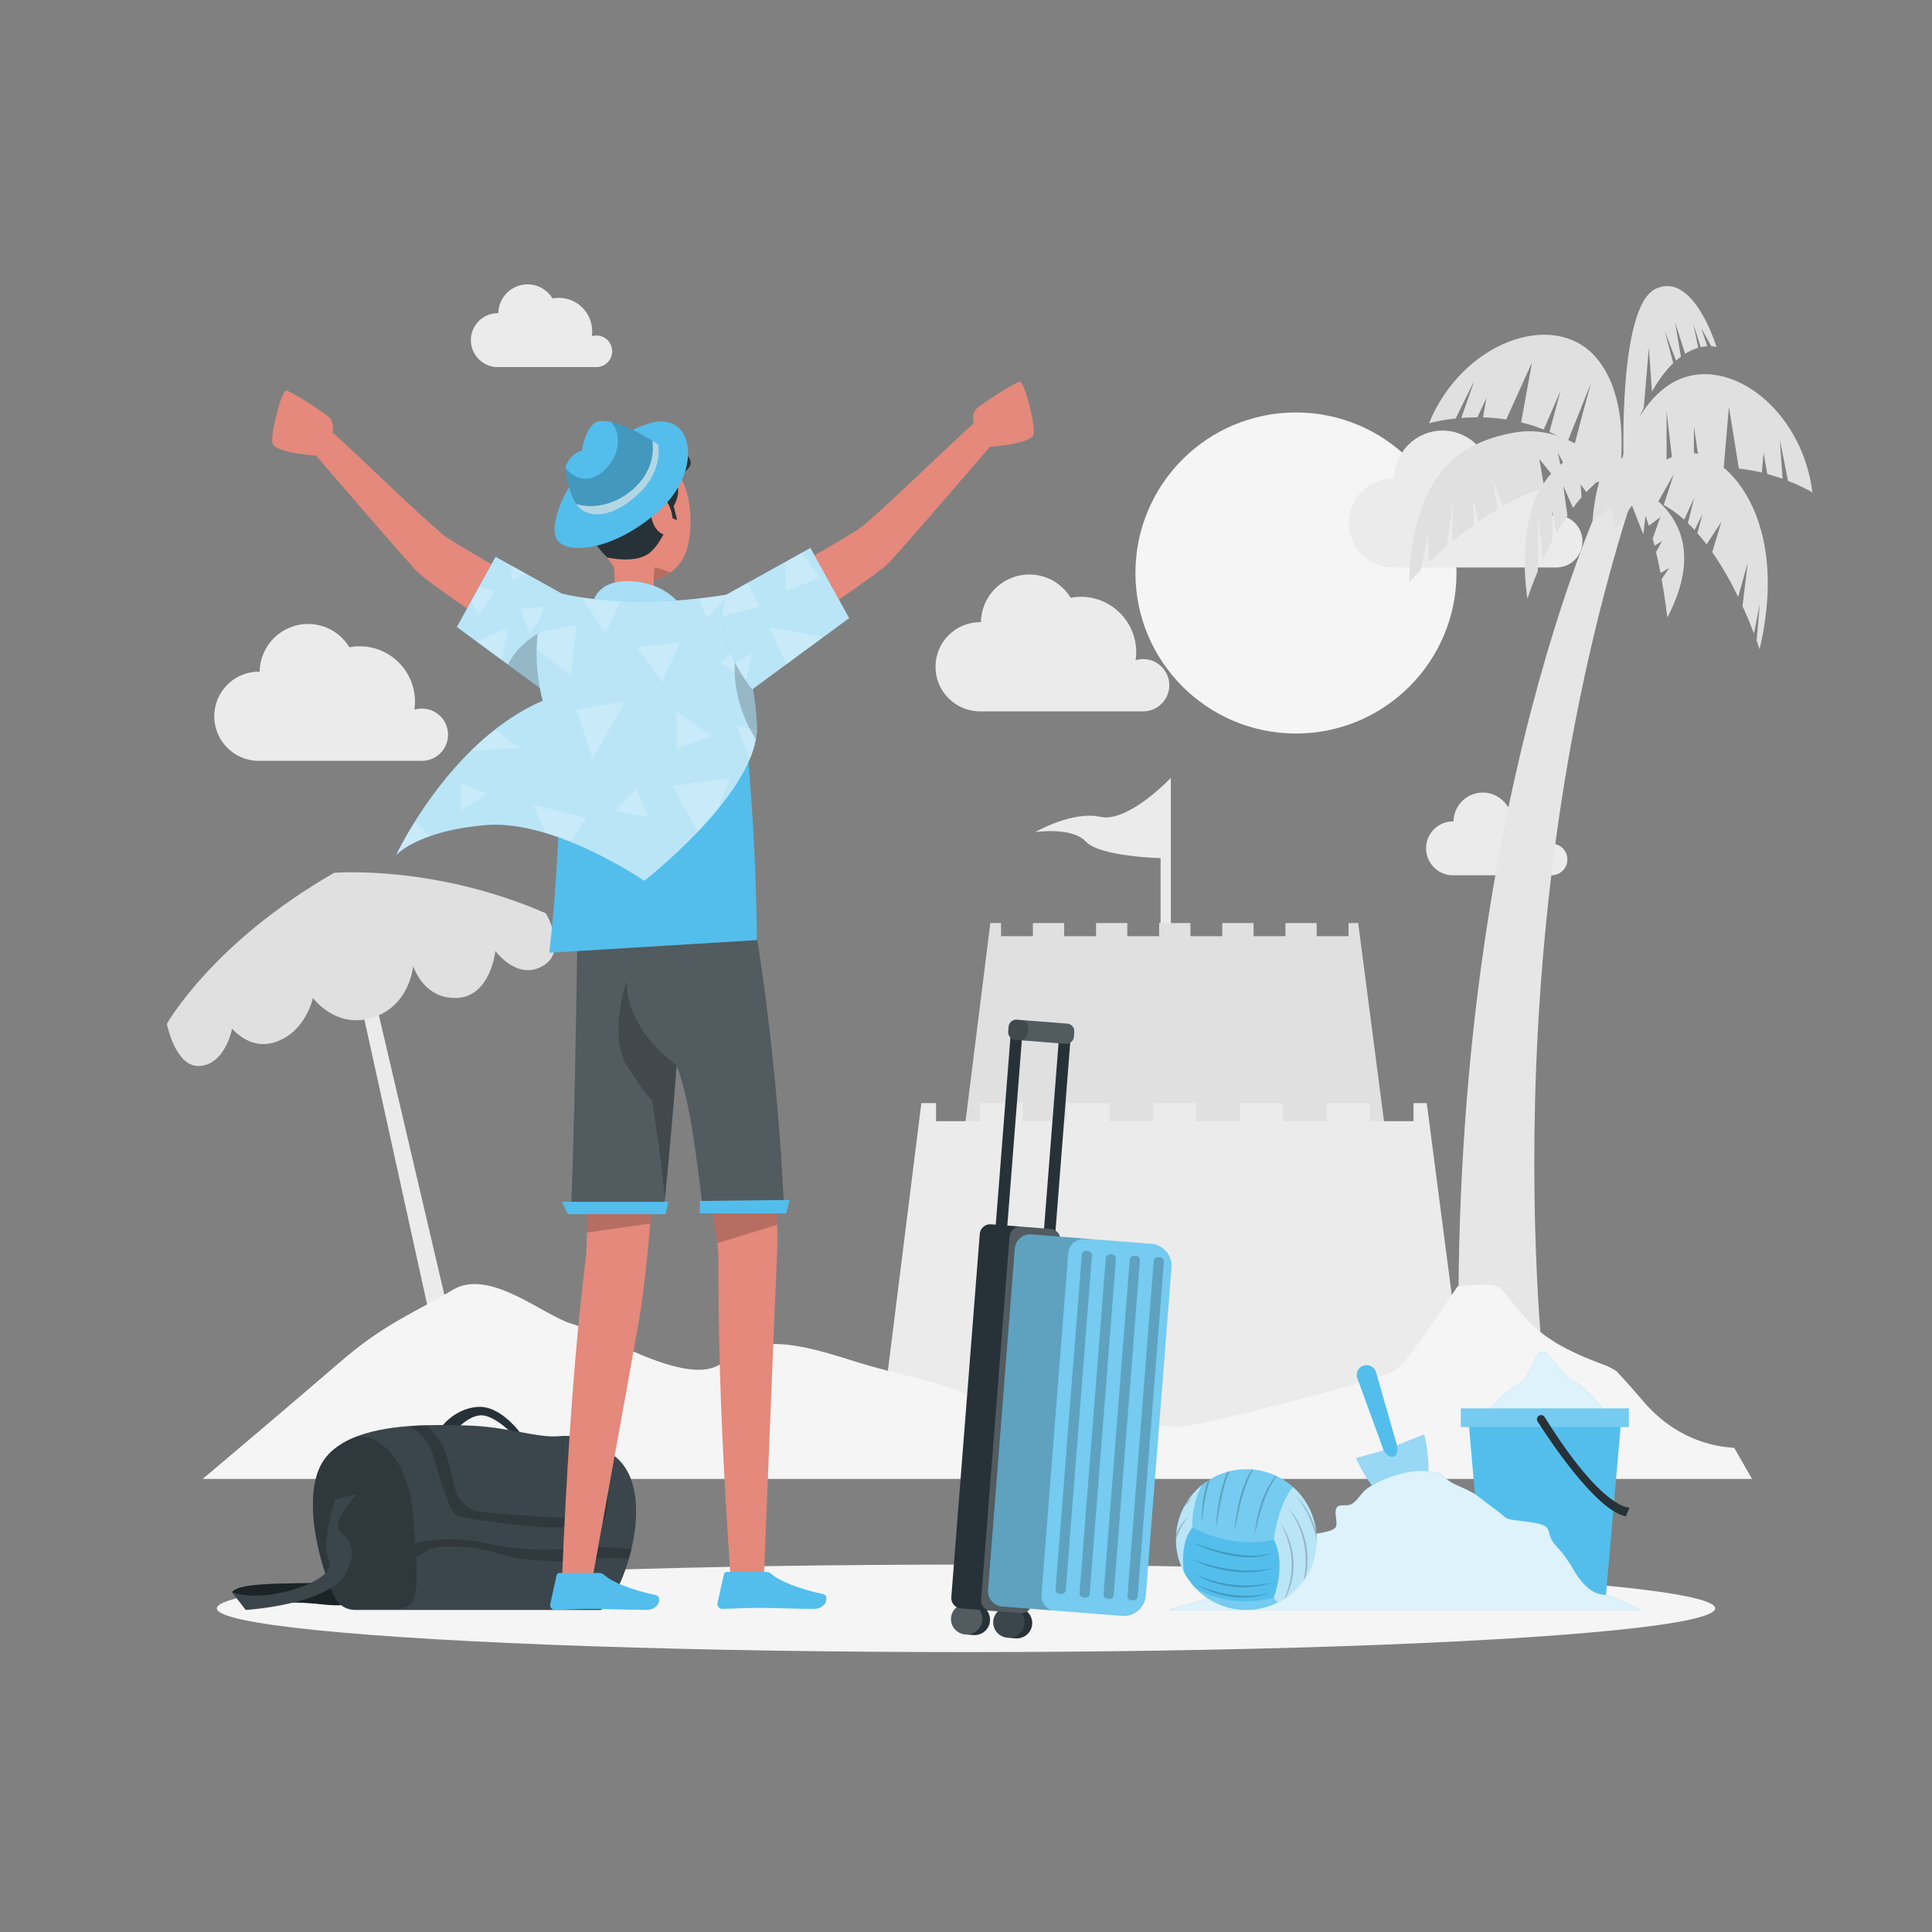 <?xml version="1.0" encoding="utf-8"?>
<!-- Generator: Adobe Illustrator 16.0.3, SVG Export Plug-In . SVG Version: 6.00 Build 0)  -->
<!DOCTYPE svg PUBLIC "-//W3C//DTD SVG 1.1//EN" "http://www.w3.org/Graphics/SVG/1.1/DTD/svg11.dtd">
<svg version="1.1" xmlns="http://www.w3.org/2000/svg" xmlns:xlink="http://www.w3.org/1999/xlink" x="0px" y="0px" width="500px"
	 height="500px" viewBox="0 0 500 500" enable-background="new 0 0 500 500" xml:space="preserve">
<rect x="0" y="0" width="500" height="500" fill="#808080" stroke="none"/>
<g id="Background_Complete">
	<g>
		<circle fill="#F5F5F5" cx="335.395" cy="148.289" r="41.546"/>
		<path fill="#EBEBEB" d="M409.546,140.099c0-3.737-3.03-6.768-6.767-6.768c-0.676,0-1.327,0.103-1.943,0.287
			c0.099-0.679,0.152-1.372,0.152-2.078c0-7.915-6.416-14.331-14.33-14.331c-0.902,0-1.784,0.087-2.64,0.247
			c-2.202-3.605-6.162-6.019-10.695-6.019c-6.861,0-12.428,5.514-12.529,12.351c-0.07-0.001-0.139-0.01-0.209-0.01
			c-6.375,0-11.544,5.168-11.544,11.544s5.169,11.544,11.544,11.544h42.395l-0.009-0.01
			C406.618,146.754,409.546,143.771,409.546,140.099z"/>
		<path fill="#EBEBEB" d="M302.613,177.34c0-3.737-3.03-6.768-6.767-6.768c-0.676,0-1.328,0.102-1.943,0.287
			c0.099-0.679,0.151-1.372,0.151-2.078c0-7.915-6.416-14.331-14.33-14.331c-0.902,0-1.784,0.087-2.64,0.247
			c-2.203-3.605-6.162-6.019-10.695-6.019c-6.862,0-12.428,5.513-12.53,12.351c-0.07-0.001-0.138-0.01-0.208-0.01
			c-6.376,0-11.544,5.168-11.544,11.544s5.168,11.544,11.544,11.544h42.394l-0.009-0.01
			C299.685,183.996,302.613,181.013,302.613,177.34z"/>
		<path fill="#EBEBEB" d="M115.954,190.146c0-3.737-3.03-6.767-6.767-6.767c-0.676,0-1.327,0.102-1.943,0.287
			c0.099-0.679,0.152-1.372,0.152-2.078c0-7.915-6.417-14.331-14.331-14.331c-0.902,0-1.784,0.087-2.64,0.247
			c-2.202-3.604-6.162-6.019-10.695-6.019c-6.861,0-12.428,5.513-12.529,12.351c-0.07-0.001-0.139-0.011-0.209-0.011
			c-6.375,0-11.544,5.168-11.544,11.544s5.168,11.544,11.544,11.544h42.395l-0.009-0.009
			C113.025,196.801,115.954,193.819,115.954,190.146z"/>
		<path fill="#EBEBEB" d="M405.636,222.436c0-2.259-1.831-4.09-4.09-4.09c-0.409,0-0.803,0.062-1.175,0.173
			c0.06-0.41,0.092-0.829,0.092-1.256c0-4.783-3.878-8.661-8.661-8.661c-0.545,0-1.078,0.053-1.596,0.149
			c-1.331-2.179-3.725-3.638-6.464-3.638c-4.147,0-7.511,3.332-7.573,7.465c-0.043-0.001-0.084-0.006-0.126-0.006
			c-3.853,0-6.977,3.124-6.977,6.977s3.124,6.978,6.977,6.978h25.624l-0.005-0.006C403.866,226.459,405.636,224.656,405.636,222.436
			z"/>
		<path fill="#EBEBEB" d="M158.431,90.915c0-2.259-1.832-4.09-4.09-4.09c-0.409,0-0.802,0.062-1.174,0.173
			c0.06-0.41,0.092-0.829,0.092-1.256c0-4.783-3.878-8.661-8.662-8.661c-0.545,0-1.078,0.053-1.595,0.149
			c-1.332-2.179-3.725-3.638-6.465-3.638c-4.147,0-7.511,3.333-7.573,7.465c-0.042-0.001-0.083-0.006-0.126-0.006
			c-3.854,0-6.977,3.124-6.977,6.977c0,3.854,3.124,6.978,6.977,6.978h25.624l-0.006-0.006
			C156.661,94.938,158.431,93.135,158.431,90.915z"/>
		<polygon fill="#EBEBEB" points="89.857,243.665 116.938,366.667 121.86,364.359 93.419,242.969 		"/>
		<g>
			<g>
				<path fill="#E6E6E6" d="M400.779,366.077c0,0-16.738-115.577,20.946-235.116l-5.913-4.562c0,0-44.164,90.401-37.733,242.919
					L400.779,366.077z"/>
			</g>
			<g>
				<path fill="#E0E0E0" d="M431.983,99.579c13.817-9.054,34.271,5.356,37.075,27.871c0,0-2.383-1.472-6.343-3.014
					c-1.071-5.662-2.103-10.677-2.103-10.677l0.734,10.167c-1.214-0.435-2.542-0.861-3.978-1.251l-0.956-5.473l-0.451,5.108
					c-1.843-0.445-3.838-0.811-5.94-1.052l-2.579-15.966l-1.338,15.688c-1.979-0.054-4.028,0.023-6.132,0.272l-1.581-10.864
					l-0.014,11.079c-1.702,0.271-3.433,0.67-5.18,1.196l-1.892-16.205c0,0,0.056,9.112-0.048,16.838
					c-4.428,1.586-8.937,4.085-13.343,7.85l-0.145-1.995C417.771,129.15,419.372,107.843,431.983,99.579z"/>
				<path fill="#E0E0E0" d="M412.891,92.343c-10.969-12.352-34.479-3.792-43.073,17.207c0,0,2.685-0.797,6.911-1.25
					c2.514-5.186,4.821-9.756,4.821-9.756l-3.368,9.621c1.286-0.102,2.679-0.167,4.167-0.167l2.353-5.033l-0.9,5.049
					c1.896,0.052,3.917,0.221,6.009,0.538l6.665-14.737l-2.811,15.493c1.924,0.464,3.883,1.075,5.848,1.866l4.366-10.073
					l-2.884,10.697c1.571,0.707,3.138,1.545,4.688,2.509l6.063-15.146c0,0-2.437,8.781-4.357,16.265
					c3.859,2.688,7.558,6.28,10.826,11.065l0.661-1.888C418.875,124.601,422.902,103.617,412.891,92.343z"/>
				<path fill="#E0E0E0" d="M402.316,121.633c10.998-10.736,19.26-1.392,19.26-1.392c-4.13,1.072-7.813,3.716-11.025,7.087
					l-1.488-1.938l0.239,3.309c-0.767,0.882-1.502,1.802-2.209,2.748l-2.52-5.732l1.074,7.76c-1.012,1.486-1.954,3.009-2.823,4.527
					l-1.11-5.687l0.084,7.535c-0.916,1.7-1.74,3.366-2.467,4.937l-1.198-10.426l-0.157,13.484c-1.76,4.16-2.673,7.083-2.673,7.083
					S391.319,132.369,402.316,121.633z"/>
				<path fill="#E0E0E0" d="M432.011,146.992l-2.272,1.308c-0.333-1.746-0.715-3.583-1.151-5.443l1.547-2.827l-1.943,1.2
					c-0.155-0.618-0.317-1.234-0.484-1.849l1.98-5.54l-2.963,2.207c-1.6-4.993-3.643-9.387-6.196-11.485
					c0,0,25.226,8.059,10.97,35.251c0,0-0.456-4.306-1.471-9.956L432.011,146.992z"/>
				<path fill="#E0E0E0" d="M407.204,124.75l-4.034-7.597l1.659,7.913c-0.4,0.066-0.807,0.14-1.22,0.221l-5.228-6.509l1.288,7.495
					c-1.676,0.505-3.426,1.138-5.251,1.936c-1.847,0.809-3.67,1.741-5.451,2.75l-2.548-6.648l1.187,7.44
					c-1.731,1.033-3.414,2.133-5.032,3.267l-1.268-5.862l0.119,6.679c-1.981,1.431-3.854,2.896-5.577,4.323l0.157-10.619
					l-1.544,11.787c-1.767,1.509-3.348,2.946-4.7,4.225l-0.195-7.365l-1.861,9.354c-1.945,1.926-3.056,3.16-3.056,3.16
					c1.015-25.792,11.001-36.034,27.545-38.799s28.46,14.413,28.46,14.413S415.576,123.91,407.204,124.75z"/>
				<path fill="#E0E0E0" d="M455.442,156.268l-1.514,7.688c-0.725-1.909-1.717-4.359-2.965-7.086l1.354-11.252l-2.479,8.87
					c-1.818-3.734-4.066-7.801-6.718-11.597l2.354-7.8l-3.819,5.789c-0.763-1.004-1.554-1.982-2.376-2.917l1.339-4.911l-2.064,4.104
					c-0.564-0.612-1.143-1.203-1.733-1.771l1.625-6.55l-2.58,5.663c-1.669-1.498-3.436-2.799-5.298-3.824l2.631-8.01
					c0,0-1.852,3.261-4.123,7.259c-2.592-1.186-5.355-1.833-8.285-1.732c0,0,4.969-7.989,14.188-10.748
					c9.219-2.759,28.997,13.891,20.4,50.602c0,0-0.263-0.836-0.774-2.262L455.442,156.268z"/>
				<path fill="#E0E0E0" d="M440.282,84.944l1.568,4.658c-0.508,0.027-1.086,0.101-1.721,0.245l-1.894-6.064l1.263,6.226
					c-1.021,0.295-2.168,0.781-3.396,1.55l-2.606-8.193l1.53,8.929c-0.415,0.307-0.836,0.646-1.264,1.023l-2.941-7.69l2.22,8.354
					c-1.783,1.718-3.652,4.087-5.508,7.337l-0.815-11.274l-1.296,15.388c-1.819,3.933-3.585,8.825-5.2,14.906
					c0,0-1.6-40.959,8.268-45.596c9.869-4.637,15.741,15.083,15.741,15.083s-0.492-0.167-1.351-0.22L440.282,84.944z"/>
				<path fill="#E0E0E0" d="M426.183,130.547l-0.881,7.772l-2.961-7.494l-4.024,5.867l-1.572-5.462l-4.625,3.88
					c0,0,0.566-9.909,3.522-14.439C418.598,116.14,427.435,119.322,426.183,130.547z"/>
			</g>
		</g>
		<g>
			<path fill="#EBEBEB" d="M303.011,255.485V201.31c0,0-10.99,11.668-18.281,10.085s-16.785,3.935-16.785,3.935
				s9.536-1.392,13.075,2.48c3.54,3.871,19.339,4.284,19.339,4.284v35.38L303.011,255.485z"/>
			<polygon fill="#E0E0E0" points="351.496,238.879 349.001,238.879 349.001,242.286 340.757,242.286 340.757,238.879 
				332.663,238.879 332.663,242.286 324.419,242.286 324.419,238.879 316.326,238.879 316.326,242.286 308.082,242.286 
				308.082,238.879 299.989,238.879 299.989,242.286 291.745,242.286 291.745,238.879 283.652,238.879 283.652,242.286 
				275.408,242.286 275.408,238.879 267.314,238.879 267.314,242.286 259.071,242.286 259.071,238.879 256.3,238.879 
				248.268,303.078 359.804,302.614 			"/>
			<polygon fill="#EBEBEB" points="369.244,285.48 365.815,285.48 365.815,290.161 354.488,290.161 354.488,285.48 343.369,285.48 
				343.369,290.161 332.042,290.161 332.042,285.48 320.922,285.48 320.922,290.161 309.596,290.161 309.596,285.48 298.476,285.48 
				298.476,290.161 287.149,290.161 287.149,285.48 276.029,285.48 276.029,290.161 264.703,290.161 264.703,285.48 253.583,285.48 
				253.583,290.161 242.256,290.161 242.256,285.48 238.448,285.48 227.413,373.687 380.658,373.05 			"/>
		</g>
		<path fill="#F5F5F5" d="M425.846,363.301c-2.364-2.671-4.597-5.399-7.071-7.972c-0.216-0.225-0.318-0.351-0.358-0.422
			c-0.808-0.538-1.672-0.985-2.547-1.405c-0.155-0.054-0.674-0.263-1.211-0.459c-0.995-0.365-1.981-0.756-2.964-1.151
			c-6.215-2.501-11.795-5.397-16.483-10.331c-2.569-2.703-4.62-5.855-7.283-8.468c-0.064,0.087-0.588-0.188-0.836-0.397
			c-0.792-0.091-1.865-0.249-2.007-0.252c-1.074-0.017-2.151,0.019-3.224,0.066c-1.534,0.068-3.063,0.193-4.592,0.328
			c-5.958,8.723-13.495,20.628-16.822,22.204c-5.146,2.437-52.612,14.969-56.107,14.229s-21.823,0.739-26.423,0.568
			c-4.6-0.171-12.929-2.212-24.985-7.755c-12.057-5.543-18.654-5.585-33.182-10.211s-24.267-6.391-32.768,0.729
			s-31.851-7.911-39.128-10.054c-7.277-2.142-21.206-14.473-30.707-8.72s-17.4,8.488-29.269,18.773s-35.42,30.146-35.42,30.146
			h400.958l-4.603-8.053C439.944,374.215,431.845,370.078,425.846,363.301z"/>
		<path fill="#E0E0E0" d="M43.176,265c0,0,11.67-20.967,43.298-39.116c0,0,25.735-2.194,54.793,10.474c0,0,5.891,9.785-0.803,13.643
			s-12.254-3.899-12.254-3.899s-1.235,11.818-9.97,12.161S106.935,250,106.935,250s-0.858,10.846-11.283,13.588
			c-9.053,2.38-14.676-5.326-14.676-5.326s-1.801,8.914-9.911,11.485c-6.519,2.067-10.986-3.542-10.986-3.542
			s-1.871,9.674-8.794,9.674C45.352,275.879,43.176,265,43.176,265z"/>
	</g>
</g>
<g id="Background_Simple" display="none">
	<g display="inline">
		<path fill="#407BFF" d="M302.228,76.249c16.529-5.465,35.059-5.604,54.933,1.93c41.493,15.73,59.827,63.772,57.749,105.289
			c-2.098,41.918-25.461,81.623-66.827,94.834c-21.43,6.845-44.581,6.235-66.83,2.909c-13.228-1.979-26.959-4.859-39.743-0.927
			c-21.073,6.481-31.453,27.588-46.3,42.029c-30.012,29.192-78.029,25.498-107.178-3.172c-15.841-15.58-25.407-37.729-23.292-60.103
			c4.447-47.036,49.152-64.268,90.956-61.702c29.889,1.834,64.481,0.65,73.718-33.761C239.667,125.38,266.196,88.162,302.228,76.249
			z"/>
		<path opacity="0.9" fill="#FFFFFF" d="M302.228,76.249c16.529-5.465,35.059-5.604,54.933,1.93
			c41.493,15.73,59.827,63.772,57.749,105.289c-2.098,41.918-25.461,81.623-66.827,94.834c-21.43,6.845-44.581,6.235-66.83,2.909
			c-13.228-1.979-26.959-4.859-39.743-0.927c-21.073,6.481-31.453,27.588-46.3,42.029c-30.012,29.192-78.029,25.498-107.178-3.172
			c-15.841-15.58-25.407-37.729-23.292-60.103c4.447-47.036,49.152-64.268,90.956-61.702c29.889,1.834,64.481,0.65,73.718-33.761
			C239.667,125.38,266.196,88.162,302.228,76.249z"/>
	</g>
</g>
<g id="Shadow_1_">
	<ellipse id="_x3C_Path_x3E__359_" fill="#F5F5F5" cx="250" cy="416.238" rx="193.889" ry="11.323"/>
</g>
<g id="Sand">
	<g>
		<g>
			<path fill="#53BEEC" d="M383.989,366.907c0,0,4.352-6.369,8.308-8.149c3.956-1.779,4.608-8.544,6.754-8.92
				s4.52,5.875,8.278,7.694s9.45,9.336,9.45,9.336L383.989,366.907z"/>
			<path opacity="0.8" fill="#FFFFFF" enable-background="new    " d="M383.989,366.907c0,0,4.352-6.369,8.308-8.149
				c3.956-1.779,4.608-8.544,6.754-8.92s4.52,5.875,8.278,7.694s9.45,9.336,9.45,9.336L383.989,366.907z"/>
			<polygon fill="#53BEEC" points="415.623,412.773 383.979,412.773 379.979,366.868 419.623,366.868 			"/>
			<rect x="378.065" y="364.494" fill="#53BEEC" width="43.472" height="4.825"/>
			<rect x="378.065" y="364.494" opacity="0.2" fill="#FFFFFF" enable-background="new    " width="43.472" height="4.825"/>
			<path fill="#263238" d="M397.926,367.888c2.885,4.519,15.21,23.175,22.854,24.533l0.944-2.26c0,0-6.848,0.819-21.966-23.414
				c-0.301-0.483-0.929-0.658-1.431-0.388l0,0C397.774,366.656,397.588,367.358,397.926,367.888z"/>
		</g>
		<g>
			<path fill="#53BEEC" d="M352.911,353.409L352.911,353.409c1.368-0.429,2.82,0.354,3.215,1.731l5.407,18.893l7.028-2.813
				c0,0,4.23,15.752-3.758,18.238c-7.813,2.432-13.846-12.106-13.846-12.106l7.141-1.976l-6.817-18.658
				C350.78,355.352,351.523,353.845,352.911,353.409z"/>
			<path opacity="0.4" fill="#FFFFFF" enable-background="new    " d="M364.8,389.46c-7.81,2.43-13.84-12.11-13.84-12.11l7.14-1.97
				c0,0,1.23,2.101,2.61,1.58c1.39-0.53,0.82-2.93,0.82-2.93l7.03-2.811C368.56,371.22,372.79,386.97,364.8,389.46z"/>
		</g>
		<g>
			<path fill="#53BEEC" d="M424.667,416.65c-3.932-1.949-7.946-3.792-9.232-3.877c-2.769-0.183-4.352-1.413-6.329-3.765
				c-1.979-2.352-2.77-5.069-6.33-8.854s0.396-5.295-7.121-6.269c-7.517-0.975-4.616-0.356-9.231-3.684
				c-4.615-3.326-3.686-3.326-9.095-5.7c-5.41-2.373-2.246-3.281-8.575-3.816c-4.371-0.369-11.288,1.934-14.871,4.492
				c-1.591,1.136-2.406,3.019-3.974,4.017c-1.766,1.122-4.519-0.964-4.229,2.804c0.075,0.986,0.359,1.985,0.13,2.948
				c-0.51,2.139-9.321,2.136-11.555,2.804c-0.516,0.154-1.081,0.348-1.344,0.817c-0.51,0.91,0.257,2.521-0.731,2.854
				c-0.31,0.104-0.653-0.015-0.975,0.046c-1.193,0.229-0.879,2.368-1.991,2.86c-1.062,0.47-2.409-0.508-3.649-0.042
				c-0.956,0.358-1.271,1.644-2.102,2.15c-1.446,0.883-2.953,1.533-4.38,2.469c-2.482,1.627-4.631,3.618-7.294,5.052l-7.121,1.946
				l-2.127,0.746H424.667z"/>
			<path opacity="0.8" fill="#FFFFFF" enable-background="new    " d="M424.667,416.65c-3.932-1.949-7.946-3.792-9.232-3.877
				c-2.769-0.183-4.352-1.413-6.329-3.765c-1.979-2.352-2.77-5.069-6.33-8.854s0.396-5.295-7.121-6.269
				c-7.517-0.975-4.616-0.356-9.231-3.684c-4.615-3.326-3.686-3.326-9.095-5.7c-5.41-2.373-2.246-3.281-8.575-3.816
				c-4.371-0.369-11.288,1.934-14.871,4.492c-1.591,1.136-2.406,3.019-3.974,4.017c-1.766,1.122-4.519-0.964-4.229,2.804
				c0.075,0.986,0.359,1.985,0.13,2.948c-0.51,2.139-9.321,2.136-11.555,2.804c-0.516,0.154-1.081,0.348-1.344,0.817
				c-0.51,0.91,0.257,2.521-0.731,2.854c-0.31,0.104-0.653-0.015-0.975,0.046c-1.193,0.229-0.879,2.368-1.991,2.86
				c-1.062,0.47-2.409-0.508-3.649-0.042c-0.956,0.358-1.271,1.644-2.102,2.15c-1.446,0.883-2.953,1.533-4.38,2.469
				c-2.482,1.627-4.631,3.618-7.294,5.052l-7.121,1.946l-2.127,0.746H424.667z"/>
		</g>
		<g>
			<path fill="#53BEEC" d="M340.75,398.451c0,0.079,0,0.14-0.01,0.22v0.01c-0.04,3.51-1.07,6.79-2.84,9.55
				c-0.15,0.23-0.3,0.46-0.47,0.69c-1.05,1.49-2.32,2.819-3.76,3.93c-0.33,0.26-0.67,0.51-1.02,0.73h-0.01
				c-0.08,0.06-0.17,0.12-0.25,0.159c-0.11,0.08-0.22,0.141-0.33,0.211c-0.17,0.119-0.35,0.22-0.53,0.319
				c-0.28,0.16-0.57,0.32-0.86,0.46h-0.01c-2.44,1.23-5.19,1.92-8.11,1.92c-5.18,0-9.86-2.17-13.16-5.64
				c-1.22-1.26-2.25-2.7-3.05-4.271c-1.28-2.489-2-5.31-2-8.289v-0.061c0-0.51,0.02-1.02,0.07-1.52c0.2-2.41,0.88-4.681,1.93-6.721
				c0.27-0.529,0.56-1.04,0.88-1.529c1.05-1.631,2.351-3.08,3.84-4.301c0.48-0.39,0.97-0.75,1.49-1.08
				c0.18-0.13,0.37-0.25,0.56-0.359c1.42-0.87,2.96-1.54,4.6-1.99c0.14-0.04,0.28-0.08,0.42-0.11c1.41-0.35,2.89-0.54,4.42-0.54
				c0.47,0,0.93,0.021,1.38,0.061c0.12,0,0.23,0.01,0.351,0.02h0.01c2.07,0.2,4.03,0.74,5.84,1.58c0.07,0.03,0.15,0.07,0.23,0.11
				c1.56,0.74,2.99,1.69,4.27,2.82c3.18,2.83,5.37,6.77,5.96,11.21v0.029C340.7,396.851,340.75,397.641,340.75,398.451z"/>
			<path opacity="0.6" fill="#FFFFFF" enable-background="new    " d="M340.75,398.451c0,7.13-4.1,13.31-10.08,16.279
				c-0.01,0.01-0.01,0-0.01,0c-0.72-0.6-1-1.229-1-1.229c3.36-9.8,0-15.05,0-15.05l0.01-0.101l0.24-1.57l0.05-0.29
				c0.52-2.909,1.83-8.359,4.67-11.659C338.38,388.161,340.75,393.03,340.75,398.451z"/>
			<path opacity="0.6" fill="#FFFFFF" enable-background="new    " d="M308.59,395.301c0,0-3.19,3.189-2.25,11.439
				c-1.28-2.489-2-5.31-2-8.289c0-5.7,2.62-10.79,6.72-14.131C309.3,387.711,308.37,391.791,308.59,395.301z"/>
			<path opacity="0.2" fill="#FFFFFF" enable-background="new    " d="M334.63,384.831c-4,4.64-4.97,13.62-4.97,13.62
				c-10.98,2.689-21.07-3.15-21.07-3.15c-0.22-3.51,0.72-7.59,2.47-10.98c3.14-2.55,7.13-4.08,11.49-4.08
				C327.19,380.24,331.41,381.98,334.63,384.831z"/>
			<path opacity="0.2" fill="#FFFFFF" enable-background="new    " d="M330.66,414.73c-2.44,1.23-5.19,1.92-8.11,1.92
				c-5.18,0-9.86-2.17-13.16-5.64c3.41,2.03,10.38,4.87,20.27,2.49C329.66,413.501,329.94,414.131,330.66,414.73z"/>
			<g opacity="0.2" enable-background="new    ">
				<path d="M330.36,382.011c-0.48,0.67-0.91,1.36-1.31,2.08c-0.74,1.38-1.38,2.81-1.91,4.28c-0.56,1.47-0.99,2.979-1.4,4.489
					c-0.39,1.521-0.74,3.061-1.03,4.61c0.09-1.58,0.34-3.14,0.66-4.69c0.33-1.55,0.78-3.079,1.3-4.579
					c0.58-1.48,1.22-2.94,2.04-4.301c0.44-0.689,0.91-1.37,1.42-2C330.2,381.931,330.28,381.971,330.36,382.011z"/>
				<path d="M324.28,380.32c-0.25,0.45-0.48,0.91-0.7,1.37c-0.74,1.54-1.33,3.16-1.81,4.811c-0.53,1.64-0.93,3.319-1.31,5
					c-0.37,1.68-0.7,3.38-0.99,5.08c0.09-1.73,0.32-3.45,0.62-5.16c0.29-1.71,0.71-3.4,1.2-5.061c0.53-1.659,1.12-3.31,1.95-4.85
					c0.22-0.41,0.45-0.82,0.689-1.21C324.05,380.301,324.16,380.311,324.28,380.32z"/>
				<path d="M318.13,380.78c-0.1,0.271-0.21,0.54-0.31,0.811c-0.55,1.479-1,3-1.351,4.55c-0.39,1.54-0.689,3.1-0.979,4.67
					c-0.28,1.57-0.53,3.141-0.76,4.72c0.02-1.6,0.18-3.189,0.39-4.779c0.2-1.59,0.51-3.16,0.87-4.721c0.38-1.56,0.84-3.1,1.47-4.59
					c0.08-0.18,0.16-0.37,0.25-0.55C317.85,380.851,317.99,380.811,318.13,380.78z"/>
				<path d="M313.11,382.881c-0.34,1.12-0.66,2.24-0.89,3.38c-0.29,1.27-0.5,2.56-0.7,3.85c-0.19,1.29-0.34,2.591-0.46,3.9
					c-0.08-1.31-0.03-2.63,0.08-3.94c0.12-1.31,0.33-2.619,0.59-3.909c0.23-0.99,0.49-1.96,0.82-2.921
					C312.73,383.11,312.92,382.99,313.11,382.881z"/>
				<path d="M334.78,404.521c0.02,1.87-0.16,3.771-0.73,5.57c-0.22,0.91-0.62,1.77-0.97,2.63c-0.13,0.29-0.28,0.58-0.43,0.86h-0.01
					c-0.08,0.06-0.17,0.12-0.25,0.159c0.53-1.22,1-2.46,1.29-3.75c0.48-1.779,0.66-3.63,0.601-5.46c-0.01-1.84-0.33-3.67-0.84-5.43
					c-0.52-1.77-1.25-3.49-2.2-5.09c1.13,1.49,1.96,3.2,2.56,4.97C334.41,400.761,334.73,402.641,334.78,404.521z"/>
				<path d="M338.37,404.011l-0.05,1.51l-0.21,1.5c-0.04,0.41-0.12,0.811-0.21,1.21c-0.15,0.23-0.3,0.46-0.47,0.69
					c0.13-0.65,0.271-1.29,0.3-1.95l0.15-1.48l0.03-1.479c0.03-0.5,0-0.99-0.04-1.49c-0.05-0.49-0.05-0.979-0.14-1.47
					c-0.2-1.97-0.75-3.89-1.47-5.73c-0.729-1.84-1.7-3.6-2.939-5.159c1.399,1.43,2.47,3.17,3.29,5.01
					c0.81,1.85,1.37,3.81,1.62,5.819c0.08,0.5,0.07,1,0.11,1.511C338.38,403.001,338.4,403.511,338.37,404.011z"/>
				<path d="M340.75,398.451c0,0.079,0,0.14-0.01,0.22c-0.021-0.11-0.04-0.23-0.061-0.34c-0.42-2.08-1.109-4.091-2.01-6.011
					c-0.91-1.909-2.02-3.75-3.46-5.33c1.57,1.461,2.82,3.25,3.8,5.16c0.64,1.25,1.16,2.551,1.58,3.891v0.029
					C340.7,396.851,340.75,397.641,340.75,398.451z"/>
				<path d="M307.7,392.421c-0.82,0.899-1.48,1.91-2.05,2.96c-0.52,0.97-0.96,1.97-1.31,3.01c0-0.51,0.02-1.02,0.07-1.52
					c0.27-0.58,0.57-1.141,0.91-1.681C305.97,394.15,306.74,393.171,307.7,392.421z"/>
				<path d="M308.56,387.581c-0.76,0.859-1.5,1.71-2.22,2.569c0.27-0.529,0.56-1.04,0.88-1.529
					C307.65,388.251,308.09,387.9,308.56,387.581z"/>
				<path d="M308.559,399.159c1.661,0.638,3.346,1.199,5.046,1.697c1.702,0.483,3.413,0.947,5.158,1.229
					c3.465,0.641,7.055,0.815,10.501-0.13c-1.655,0.672-3.448,0.967-5.239,1.049c-1.796,0.067-3.584-0.146-5.351-0.427
					c-1.761-0.327-3.492-0.788-5.185-1.355C311.801,400.644,310.138,399.986,308.559,399.159z"/>
				<path d="M308.559,403.508c1.675,0.672,3.39,1.225,5.126,1.681c1.737,0.448,3.497,0.808,5.276,1.013
					c1.773,0.261,3.569,0.306,5.357,0.253l1.343-0.063l1.336-0.162c0.901-0.056,1.766-0.318,2.663-0.447
					c-1.721,0.534-3.504,0.952-5.32,1.056c-1.811,0.135-3.638,0.084-5.441-0.142c-1.799-0.249-3.584-0.606-5.319-1.14
					C311.85,405.02,310.149,404.368,308.559,403.508z"/>
				<path d="M308.989,407.266c1.577,0.745,3.211,1.345,4.876,1.821c1.664,0.479,3.362,0.838,5.08,1.023
					c0.854,0.136,1.719,0.159,2.58,0.224c0.863-0.011,1.729,0.023,2.591-0.049c1.734-0.055,3.438-0.398,5.148-0.745
					c-1.653,0.546-3.365,0.991-5.118,1.128c-1.747,0.19-3.517,0.141-5.262-0.062c-1.741-0.23-3.47-0.589-5.132-1.153
					C312.09,408.895,310.471,408.193,308.989,407.266z"/>
				<path d="M309.747,410.101c1.49,0.692,3.028,1.256,4.593,1.714c1.566,0.45,3.16,0.802,4.775,0.984
					c1.609,0.238,3.242,0.258,4.862,0.155l1.218-0.095l1.206-0.197c0.816-0.086,1.59-0.364,2.401-0.518
					c-1.535,0.573-3.137,1.051-4.791,1.192c-1.645,0.186-3.315,0.161-4.958-0.043c-1.64-0.228-3.265-0.578-4.829-1.114
					C312.665,411.64,311.142,410.976,309.747,410.101z"/>
			</g>
		</g>
	</g>
</g>
<g id="Travel_bag">
	<g>
		<path fill="#263238" d="M113.791,369.835c0,0,3.561-5.341,9.891-5.736c6.329-0.396,11.67,7.677,11.67,7.677h-2.009
			c0,0-5.112-5.501-8.771-5.501s-7.22,4.55-7.22,4.55L113.791,369.835z"/>
		<g>
			<path fill="#263238" d="M60.08,412.059c2.194-3.652,26.722-1.283,32.261-3.457l2.967,5.146c0,0-4.227,2.346-11.252,1.518
				c-7.025-0.828-17.627-1.051-20.396,1.386L60.08,412.059z"/>
			<path opacity="0.3" enable-background="new    " d="M60.08,412.059c2.194-3.652,26.722-1.283,32.261-3.457l2.967,5.146
				c0,0-4.227,2.346-11.252,1.518c-7.025-0.828-17.627-1.051-20.396,1.386L60.08,412.059z"/>
		</g>
		<path fill="#263238" d="M163.4,400.93c-0.2,0.87-0.42,1.721-0.67,2.551c-1.97,6.81-5.08,12.319-7.32,13.17H91.82
			c-1.8,0-3.46-0.841-4.53-2.221c-0.01-0.02-0.03-0.04-0.05-0.069c-0.23-0.301-0.43-0.62-0.59-0.971
			c-4.39-9.17-8.82-27.51-2.59-35.87c0.65-0.869,1.4-1.659,2.24-2.359c0.06-0.05,0.12-0.101,0.18-0.141
			c1.27-1.06,2.74-1.93,4.34-2.649c0.01,0,0.01-0.01,0.02-0.01c0.01,0,0.02-0.011,0.03-0.011c4.38-1.979,9.76-2.89,15.04-3.279
			c1.53-0.12,3.05-0.19,4.54-0.221c3.9-0.109,7.54-0.01,10.44,0.07c10.22,0.26,18.26,3.3,23.74,2.771
			c2.17-0.21,4.15-0.04,6.04,0.479c0.56,0.16,1.11,0.34,1.66,0.561c2.29,0.899,4.5,2.319,6.88,4.229
			C165.39,381.92,165.48,392.11,163.4,400.93z"/>
		<path opacity="0.1" fill="#FFFFFF" enable-background="new    " d="M163.4,400.93c-0.2,0.87-0.42,1.721-0.67,2.551
			c-1.97,6.81-5.08,12.319-7.32,13.17H91.82c-1.8,0-3.46-0.841-4.53-2.221c-0.01-0.02-0.03-0.04-0.05-0.069
			c-0.23-0.301-0.43-0.62-0.59-0.971c-4.39-9.17-8.82-27.51-2.59-35.87c0.65-0.869,1.4-1.659,2.24-2.359
			c0.06-0.05,0.12-0.101,0.18-0.141c1.27-1.06,2.74-1.93,4.34-2.649c0.01,0,0.01-0.01,0.02-0.01c0.01,0,0.02-0.011,0.03-0.011
			c4.38-1.979,9.76-2.89,15.04-3.279c1.53-0.12,3.05-0.19,4.54-0.221c3.9-0.109,7.54-0.01,10.44,0.07
			c10.22,0.26,18.26,3.3,23.74,2.771c2.17-0.21,4.15-0.04,6.04,0.479c0.56,0.16,1.11,0.34,1.66,0.561
			c2.29,0.899,4.5,2.319,6.88,4.229C165.39,381.92,165.48,392.11,163.4,400.93z"/>
		<g>
			<path opacity="0.2" enable-background="new    " d="M153.66,400.3c-4.55,0-13.65,2.17-27.1-0.79
				c-8.736-1.929-15.447-1.02-19.093-0.145c-0.144-2.03-0.312-4.228-0.487-6.646c-1.19-16.25-10.46-23.069-16.11-20.37
				c-0.01,0-0.02,0.011-0.03,0.011c-0.01,0-0.01,0.01-0.02,0.01c-1.65,0.8-3.09,1.689-4.34,2.649c-0.06,0.04-0.12,0.091-0.18,0.141
				c-0.84,0.7-1.59,1.49-2.24,2.359c-6.23,8.36-1.8,26.7,2.59,35.87c0.16,0.351,0.36,0.67,0.59,0.971
				c0.02,0.029,0.04,0.05,0.05,0.069c1.09,1.23,2.65,1.95,4.32,1.95h11.41c4.649,0,5.201-4.257,4.682-13.409
				c0.786-0.453,1.753-1.035,2.838-1.74c2.83-1.841,13.84-0.931,18.59,0.85s17.21,2.57,23.24,1.59c4.19-0.68,8.26-0.42,10.36-0.189
				c0.25-0.83,0.47-1.681,0.67-2.551C161.32,400.71,156.99,400.3,153.66,400.3z"/>
			<path opacity="0.2" enable-background="new    " d="M112.32,377.35c2.77,10.091,4.67,13.65,5.399,14.641
				c0.73,0.99,20.87,3.38,24.65,3.37c3.77-0.011,10.24-0.58,13.04-1.28c2.57-0.65,3.4-13.59-3.08-21.35
				c-0.55-0.221-1.1-0.4-1.66-0.561c3.53,7.92,3.61,17.62,3.19,18.97c-0.6,1.92-6.53,1.641-9.3,1.58
				c-2.77-0.05-19.98-1.13-21.76-1.83c-1.79-0.71-2.77-1.67-4.15-3.449c-1.39-1.78-1.58-7.91-4.09-13.2
				c-0.91-1.9-2.48-3.771-4.11-5.391c-1.49,0.03-3.01,0.101-4.54,0.221C108.52,370.54,111.14,373.05,112.32,377.35z"/>
		</g>
		<path fill="#263238" d="M92.341,386.644l-5.539,1.39c0,0-3.933,11.274-1.583,16.021c2.351,4.747-16.041,11.289-25.14,8.004
			l3.579,4.592c0,0,21.758-1.37,25.912-9.653c4.154-8.283-1.78-9.556-2.176-11.887C87,392.78,92.341,386.644,92.341,386.644z"/>
		<path opacity="0.1" fill="#FFFFFF" enable-background="new    " d="M92.341,386.644l-5.539,1.39c0,0-3.933,11.274-1.583,16.021
			c2.351,4.747-16.041,11.289-25.14,8.004l3.579,4.592c0,0,21.758-1.37,25.912-9.653c4.154-8.283-1.78-9.556-2.176-11.887
			C87,392.78,92.341,386.644,92.341,386.644z"/>
	</g>
</g>
<g id="Character">
	<g>
		<g id="_x3C_Group_x3E__45_">
			<path fill="#E4897B" d="M141.267,154.016c0,0-21.398-11.975-25.828-15.076c-4.429-3.1-28.126-26.354-29.455-27.019
				c0,0,0.886-2.658-1.107-4.208c-1.993-1.55-9.745-6.644-10.852-6.644c-1.107,0-3.986,10.852-3.543,13.509
				s11.295,3.322,11.295,3.322s22.589,26.304,26.133,29.983c3.543,3.68,27.683,19.404,27.683,19.404L141.267,154.016z"/>
			<g>
				<path fill="#53BEEC" d="M150.051,156.209c0,0,4.692,9.476-6.7,24.509l-25.107-18.458l10.022-18.151L150.051,156.209z"/>
				<path opacity="0.6" fill="#FFFFFF" enable-background="new    " d="M143.35,180.72L131.49,172l-1.55-1.14l-6.69-4.91l-5.01-3.69
					l3.689-6.67l2.09-3.79l4.25-7.69l4.1,2.28l3.54,1.96l14.14,7.86c0,0,0.6,1.21,0.85,3.45
					C151.35,163.69,150.67,171.05,143.35,180.72z"/>
				<path opacity="0.2" enable-background="new    " d="M143.35,180.72L131.49,172c4.07-8.42,14.6-11.39,19.41-12.34
					C151.35,163.69,150.67,171.05,143.35,180.72z"/>
				<g opacity="0.2">
					<polygon fill="#FFFFFF" points="135.91,148.35 132.37,150.41 132.37,146.39 					"/>
					<polygon fill="#FFFFFF" points="128.21,153.04 123.77,159.27 121.93,155.59 124.02,151.8 					"/>
					<polygon fill="#FFFFFF" points="131.49,162.41 129.94,170.86 123.25,165.95 					"/>
					<polygon fill="#FFFFFF" points="134.56,157.593 137.033,163.92 142.165,156.945 					"/>
				</g>
			</g>
			<path fill="#E4897B" d="M196.724,151.727c0,0,21.397-11.975,25.827-15.076c4.429-3.101,28.126-26.354,29.455-27.019
				c0,0-0.886-2.658,1.107-4.208c1.993-1.55,9.745-6.644,10.852-6.644c1.107,0,3.986,10.852,3.543,13.509
				c-0.443,2.657-11.295,3.322-11.295,3.322s-22.589,26.303-26.133,29.983c-3.543,3.68-27.683,19.404-27.683,19.404L196.724,151.727
				z"/>
			<path fill="#E4897B" d="M171.15,278.45c0,0-0.46,7.569-1.19,17.649c-0.46,6.28-1.03,13.53-1.65,20.54
				c-0.84,9.42-1.79,18.4-2.74,23.98c-0.87,5.13-12.42,68.84-12.42,68.84h-7.74c2.44-59.41,6.22-82.45,6.36-85.91
				c0.05-1.13,0.09-2.7,0.14-4.569c0.15-6.78,0.28-17.49,0.36-25.28c0.06-5.62,0.09-9.71,0.09-9.71L171.15,278.45z"/>
			<path fill="#E4897B" d="M201.02,326.52c-0.27,5.19-3.36,82.681-3.36,82.681h-8.51c-4.35-61.72-2.7-83.15-3.48-87.431
				c0-0.02-0.01-0.029-0.01-0.05c-1.33-7.279-2.58-16.85-3.44-23.95c-0.689-5.71-1.12-9.819-1.12-9.819l17.35-7.5
				c0,0,1.05,8.96,1.84,19.78c0.39,5.399,0.73,11.27,0.83,16.729C201.19,320.38,201.17,323.64,201.02,326.52z"/>
			<path opacity="0.2" enable-background="new    " d="M152.27,293.7l17.69,2.399c-0.46,6.28-1.03,13.53-1.65,20.54l-16.4,2.341
				C152.06,312.2,152.19,301.49,152.27,293.7z"/>
			<path opacity="0.2" enable-background="new    " d="M201.12,316.96l-15.46,4.76c-1.33-7.279-2.58-16.85-3.44-23.95l18.07,2.461
				C200.68,305.63,201.02,311.5,201.12,316.96z"/>
			<path fill="#53BEEC" d="M154.98,407.083h-10.209c-0.344,0.002-0.641,0.241-0.716,0.577l-1.657,7.483
				c-0.142,0.67,0.286,1.328,0.957,1.47c0.09,0.019,0.181,0.028,0.273,0.026c3.303-0.053,5.708-0.256,9.856-0.256
				c2.555,0,10.263,0.267,13.79,0.267c3.528,0,3.987-3.484,2.544-3.806c-6.478-1.411-11.353-3.367-13.427-5.228
				C156.007,407.265,155.501,407.073,154.98,407.083z"/>
			<path fill="#53BEEC" d="M198.275,406.815h-10.209c-0.344,0.002-0.641,0.241-0.716,0.577l-1.657,7.483
				c-0.142,0.67,0.287,1.328,0.957,1.47c0.09,0.02,0.181,0.028,0.272,0.027c3.304-0.054,5.709-0.257,9.856-0.257
				c2.555,0,10.263,0.268,13.791,0.268s3.988-3.485,2.544-3.806c-6.479-1.411-11.353-3.368-13.427-5.228
				C199.302,406.997,198.797,406.806,198.275,406.815z"/>
			<path fill="#263238" d="M171.845,312.274c0.082-0.681,0.163-1.397,0.245-2.192c1.037-10.241,2.095-22.531,3.036-34.377
				c3.455,9.288,4.944,22.338,6.741,36.569h21.008c-1.731-36.837-6.295-66.794-8.71-79.57h-44.6
				c-0.055,4.578-0.565,48.999-1.711,79.57H171.845z"/>
			<path opacity="0.2" fill="#FFFFFF" enable-background="new    " d="M171.845,312.274c0.082-0.681,0.163-1.397,0.245-2.192
				c1.037-10.241,2.095-22.531,3.036-34.377c3.455,9.288,4.944,22.338,6.741,36.569h21.008c-1.731-36.837-6.295-66.794-8.71-79.57
				h-44.6c-0.055,4.578-0.565,48.999-1.711,79.57H171.845z"/>
			<g>
				<path fill="#E4897B" d="M177.97,141.493c-0.104,0.408-0.221,0.807-0.362,1.189c-0.824,2.308-2.313,4.208-4.159,5.54
					c-0.482,0.353-0.993,0.667-1.521,0.94c-2.792,1.438-6.108,1.706-9.104,0.403c-1.226-0.519-2.413-1.315-3.476-2.404
					c-4.211-4.253-4.099-9.162-4.573-17.474c-0.129-1.789,0.153-3.582,0.85-5.229c2.411-5.808,9.081-8.552,14.877-6.14
					C178.654,121.645,179.771,134.011,177.97,141.493z"/>
				<path opacity="0.2" enable-background="new    " d="M173.449,148.222c-0.482,0.353-0.993,0.667-1.521,0.94
					c-2.792,1.438-6.108,1.706-9.104,0.403c0.585-1.606,1.485-2.821,1.485-2.821S169.274,145.979,173.449,148.222z"/>
				<path fill="#E4897B" d="M156.723,159.002c4.094,3.72,14.125,2.345,14.125,2.345s6.261-1.714,4.946-3.67
					c-3.688-0.609-5.474-2.33-6.211-4.532c-0.428-1.283-0.492-2.726-0.374-4.212c0.053-0.781,0.171-1.572,0.31-2.352l-12.4-9.183
					C158.743,143.458,160.731,154.608,156.723,159.002z"/>
				<path fill="#263238" d="M173.449,133.925l1.792,0.678l-0.896-3.666c0,0,2.628-3.947,0-7.471c0,0,7.243-2.199,3.152-6.023
					c-1.521-1.422-3.412,0-8.405-2.178c-2.711-1.182-11.189-1.274-11.612,2.178c0,0-6.108-0.038-6.767,10.394
					c-0.659,10.432,6.468,16.438,6.468,16.438s7.374,1.747,10.955-1.214C171.717,140.101,173.449,133.925,173.449,133.925z"/>
				<path fill="#E4897B" d="M168.726,134.52c0.497,1.809,1.492,3.136,2.767,3.693c1.692,0.718,2.804-1.667,2.56-4.166
					c-0.231-2.214-1.378-5.332-3.19-4.92C169.05,129.538,168.136,132.285,168.726,134.52z"/>
			</g>
			<path opacity="0.2" enable-background="new    " d="M175.126,275.657c-0.941,11.845-2,24.16-3.036,34.401
				c-1.518-14.785-3.378-25.325-3.378-25.325s-1.743-1.433-6.532-9.076c-4.789-7.654,0-21.915,0-21.915
				C162.03,266.998,175.126,275.657,175.126,275.657z"/>
			<polygon fill="#53BEEC" points="204.385,310.536 203.462,314.011 181.103,314.011 181.103,310.804 			"/>
			<polygon fill="#53BEEC" points="172.934,311.02 172.265,314.227 146.943,314.227 145.413,311.02 			"/>
			<g>
				<path fill="#53BEEC" d="M176.048,156.592c0,0-3.637-5.754-12.812-6.167c-9.175-0.412-9.865,5.905-9.865,5.905L176.048,156.592z"
					/>
				<path opacity="0.5" fill="#FFFFFF" enable-background="new    " d="M176.048,156.592c0,0-3.637-5.754-12.812-6.167
					c-9.175-0.412-9.865,5.905-9.865,5.905L176.048,156.592z"/>
			</g>
			<path fill="#53BEEC" d="M143.121,153.039c0,0,4.733,42.71-0.956,93.534l53.729-3.277c-0.609-54.84-7.951-89.373-7.951-89.373
				s-13.859,2.904-25.121,2.484C152.218,156.011,143.121,153.039,143.121,153.039z"/>
			<g>
				<path fill="#53BEEC" d="M187.944,153.922c0,0,7.175,16.776,7.951,33.762c0.776,16.986-29.167,40.272-29.167,40.272
					s-23.068-15.879-40.87-14.439c-17.803,1.439-23.341,7.769-23.341,7.769s13.846-29.606,37.947-39.927
					c0,0-5.001-17.051,2.657-28.32C143.121,153.039,159.78,158.456,187.944,153.922z"/>
				<path opacity="0.6" fill="#FFFFFF" enable-background="new    " d="M195.89,187.68c0.02,0.47,0.02,0.95-0.01,1.44
					c-0.04,0.73-0.13,1.47-0.27,2.21c-0.29,1.65-0.82,3.34-1.53,5.04v0.01c-1.84,4.39-4.88,8.86-8.28,13.01
					c-1.7,2.08-3.5,4.08-5.28,5.94c-7.01,7.36-13.79,12.63-13.79,12.63s-8.54-5.88-19.23-10.15c-2.05-0.82-4.18-1.59-6.35-2.24
					h-0.01c-5.1-1.53-10.39-2.45-15.28-2.05c-6.25,0.51-10.99,1.61-14.51,2.84c-0.81,0.28-1.56,0.58-2.25,0.87
					c-0.21,0.09-0.42,0.18-0.62,0.27c-1.93,0.86-3.33,1.71-4.28,2.39c-0.15,0.1-0.29,0.21-0.42,0.31c-0.26,0.19-0.47,0.36-0.65,0.52
					c-0.09,0.07-0.17,0.14-0.24,0.21c-0.07,0.05-0.12,0.11-0.17,0.16c-0.05,0.05-0.09,0.09-0.12,0.12l-0.07,0.07
					c0.02-0.05,0.12-0.26,0.3-0.62c0.08-0.15,0.17-0.34,0.28-0.55c0.28-0.56,0.67-1.31,1.18-2.22c0.07-0.13,0.14-0.26,0.22-0.4
					c0.12-0.22,0.25-0.45,0.39-0.69c0.13-0.24,0.27-0.49,0.42-0.74c0.58-1.02,1.26-2.16,2.03-3.39c3.27-5.24,8.16-12.1,14.5-18.34
					l0.01-0.01c1.95-1.93,4.02-3.78,6.24-5.51c3.75-2.94,7.88-5.53,12.36-7.45c0,0-1.78-6.07-1.58-13.37
					c0.03-1.39,0.14-2.83,0.35-4.27c0.52-3.68,1.68-7.42,3.89-10.68c0,0,2.61,0.85,7.5,1.59c2.68,0.41,6.04,0.78,10.03,0.97
					c5.55,0.27,12.32,0.17,20.18-0.71c2.28-0.25,4.65-0.57,7.11-0.97c0,0,0.08,0.19,0.23,0.56c0.62,1.53,2.41,6.11,4.11,12.21
					c0.439,1.59,0.88,3.29,1.3,5.07c0.38,1.65,0.74,3.37,1.06,5.14v0.01C195.26,180.38,195.72,184.02,195.89,187.68z"/>
				<g opacity="0.2" enable-background="new    ">
					<path fill="#FFFFFF" d="M188.96,201.31l-3.16,8.08c-1.7,2.08-3.5,4.08-5.28,5.94l-6.43-12.04L188.96,201.31z"/>
					<path fill="#FFFFFF" d="M134.56,193.59l-12.7,0.73c1.95-1.93,4.02-3.78,6.24-5.51L134.56,193.59z"/>
					<path fill="#FFFFFF" d="M149.21,161.6l-1.36,13.2l-8.97-6.81c0.03-1.39,0.14-2.83,0.35-4.27L149.21,161.6z"/>
					<polygon fill="#FFFFFF" points="153.371,196.376 149.213,183.703 161.857,181.358 					"/>
					<polygon fill="#FFFFFF" points="175.126,184.297 175.126,193.791 184.209,190.527 					"/>
					<path fill="#FFFFFF" d="M151.77,211.79l-4.27,6.02c-2.05-0.82-4.18-1.59-6.35-2.24h-0.01l-3.22-7.34L151.77,211.79z"/>
					<polygon fill="#FFFFFF" points="119.33,202.692 125.857,205.461 119.33,209.912 					"/>
					<path fill="#FFFFFF" d="M111.35,216.36c-6.5,2.27-8.83,4.93-8.83,4.93s1.66-3.55,4.83-8.62L111.35,216.36z"/>
					<polygon fill="#FFFFFF" points="164.71,204.077 159.088,209.912 167.588,211.396 					"/>
					<polygon fill="#FFFFFF" points="164.71,167.483 171.316,176.385 176.048,166.297 					"/>
					<path fill="#FFFFFF" d="M194.64,176.9l-8.45-5.56l6.09-4.65C193.14,169.77,193.98,173.24,194.64,176.9z"/>
					<path fill="#FFFFFF" d="M195.88,189.12c-0.12,2.34-0.77,4.78-1.8,7.25l-3.54-8.71L195.88,189.12z"/>
					<path fill="#FFFFFF" d="M188.17,154.48l-5.35,5.49l-1.99-5.08c2.28-0.25,4.65-0.57,7.11-0.97
						C187.94,153.92,188.02,154.11,188.17,154.48z"/>
					<path fill="#FFFFFF" d="M160.65,155.6l-3.93,8.32l-6.1-9.29C153.3,155.04,156.66,155.41,160.65,155.6z"/>
				</g>
				<path opacity="0.2" enable-background="new    " d="M195.89,187.68c0.02,0.47,0.02,0.95-0.01,1.44
					c-0.04,0.73-0.13,1.47-0.27,2.21c-6.98-11.1-5.34-21.14-5.34-21.14l3.31,1.57c0.38,1.65,0.74,3.37,1.06,5.14v0.01
					C195.26,180.38,195.72,184.02,195.89,187.68z"/>
			</g>
			<g>
				<path fill="#53BEEC" d="M167.527,109.725c11.868-4.088,14.85,11.722,3.061,22.41c-11.788,10.689-25.326,11.967-26.865,6.581
					S149.414,115.964,167.527,109.725z"/>
				<path fill="#53BEEC" d="M155.635,108.934c6.091-0.025,14.744,6.198,14.744,6.198s1.236,6.593-4.829,12.396
					c-6.066,5.802-11.529,6.726-14.93,4.484c-3.4-2.242-4.323-10.977-4.323-10.977s0.866-3.397,4.323-4.452
					C150.62,116.583,151.62,108.951,155.635,108.934z"/>
				<path opacity="0.2" enable-background="new    " d="M165.55,127.53c-6.07,5.8-11.53,6.72-14.93,4.48
					c-0.56-0.37-1.05-0.91-1.48-1.56c-2.2-3.31-2.84-9.42-2.84-9.42c5.8,6.96,12.521-0.23,13.45-5.11c0.52-2.77-0.19-5.24-1.55-6.69
					c3.99,0.86,8.38,3.42,10.64,4.87c0.96,0.61,1.54,1.03,1.54,1.03S171.62,121.73,165.55,127.53z"/>
				<path opacity="0.6" fill="#FFFFFF" enable-background="new    " d="M165.55,127.53c-6.07,5.8-11.53,6.72-14.93,4.48
					c-0.56-0.37-1.05-0.91-1.48-1.56c6.08,1.81,13.32-1.2,17.21-6.61c2.55-3.55,2.83-7.1,2.49-9.74c0.96,0.61,1.54,1.03,1.54,1.03
					S171.62,121.73,165.55,127.53z"/>
			</g>
			<g>
				<path fill="#53BEEC" d="M187.94,153.92c0,0-4.693,9.476,6.7,24.509l25.107-18.458l-10.021-18.151L187.94,153.92z"/>
				<path opacity="0.6" fill="#FFFFFF" enable-background="new    " d="M219.75,159.97l-6.55,4.81l-9.69,7.13l-8.87,6.52
					c-0.58-0.76-1.11-1.51-1.61-2.24c-1.101-1.62-2.01-3.17-2.76-4.64c-2.56-5-3.27-9.1-3.29-12.08c-0.02-3.58,0.96-5.55,0.96-5.55
					l5.58-3.1l9.61-5.33l4.22-2.35l2.38-1.32L219.75,159.97z"/>
				<g opacity="0.2">
					<polygon fill="#FFFFFF" points="213.2,164.78 203.51,171.91 199.24,162.41 					"/>
					<polygon fill="#FFFFFF" points="212.3,149.5 203.36,153.04 203.13,145.49 207.35,143.14 					"/>
					<path fill="#FFFFFF" d="M196.72,156.94l-9.74,2.53c-0.02-3.58,0.96-5.55,0.96-5.55l5.58-3.1L196.72,156.94z"/>
					<path fill="#FFFFFF" d="M194.64,169.07l-1.61,7.12c-1.101-1.62-2.01-3.17-2.76-4.64L194.64,169.07z"/>
				</g>
			</g>
		</g>
	</g>
</g>
<g id="Luggage">
	<g>
		
			<rect x="260.614" y="267.654" transform="matrix(0.997 0.078 -0.078 0.997 24.142 -19.923)" fill="none" stroke="#263238" stroke-width="3" stroke-miterlimit="10" width="12.534" height="62.31"/>
		<g>
			<path fill="#263238" d="M261.408,415.908c0.345,0.027,1.642,0.129,1.986,0.155c2.233,0.175,3.907,2.054,3.732,4.287
				c-0.175,2.232-2.121,3.828-4.354,3.653c-0.345-0.027-1.642-0.129-1.986-0.155c-2.232-0.176-3.907-2.055-3.732-4.287
				C257.229,417.328,259.175,415.733,261.408,415.908z"/>
			<circle opacity="0.1" fill="#FFFFFF" enable-background="new    " cx="261.103" cy="419.805" r="4.055"/>
		</g>
		<g>
			<path fill="#263238" d="M250.49,415.053c0.345,0.027,1.642,0.129,1.986,0.155c2.233,0.176,3.907,2.055,3.732,4.287
				c-0.175,2.233-2.122,3.828-4.354,3.653c-0.345-0.026-1.642-0.128-1.986-0.155c-2.233-0.175-3.907-2.054-3.732-4.287
				C246.312,416.474,248.258,414.878,250.49,415.053z"/>
			<circle opacity="0.2" fill="#FFFFFF" enable-background="new    " cx="250.185" cy="418.95" r="4.056"/>
		</g>
		<path fill="#263238" d="M248.671,416.253l15.467,1.211c1.483,0.116,2.779-0.992,2.896-2.475l7.366-94.034
			c0.116-1.483-0.992-2.78-2.476-2.896l-15.466-1.211c-1.483-0.116-2.78,0.992-2.896,2.475l-7.366,94.034
			C246.08,414.84,247.188,416.137,248.671,416.253z"/>
		<path opacity="0.2" fill="#FFFFFF" enable-background="new    " d="M256.387,416.857l7.751,0.606
			c1.483,0.116,2.779-0.992,2.896-2.475l7.366-94.034c0.116-1.483-0.992-2.78-2.476-2.896l-7.75-0.606
			c-1.483-0.116-2.78,0.991-2.896,2.475l-7.366,94.034C253.795,415.444,254.903,416.741,256.387,416.857z"/>
		<path fill="#263238" d="M262.771,269.108l13.009,1.02c1.102,0.086,2.064-0.736,2.15-1.838l0.096-1.223
			c0.086-1.102-0.736-2.064-1.838-2.15l-13.009-1.019c-1.102-0.087-2.063,0.736-2.15,1.838l-0.096,1.223
			C260.847,268.06,261.669,269.022,262.771,269.108z"/>
		<path opacity="0.2" fill="#FFFFFF" enable-background="new    " d="M262.771,269.108l13.009,1.02
			c1.102,0.086,2.064-0.736,2.15-1.838l0.096-1.223c0.086-1.102-0.736-2.064-1.838-2.15l-13.009-1.019
			c-1.102-0.087-2.063,0.736-2.15,1.838l-0.096,1.223C260.847,268.06,261.669,269.022,262.771,269.108z"/>
		<path opacity="0.2" enable-background="new    " d="M262.771,269.108l1.091,0.086c1.101,0.086,2.064-0.736,2.15-1.838l0.096-1.223
			c0.087-1.102-0.736-2.063-1.837-2.15l-1.091-0.085c-1.102-0.087-2.063,0.736-2.15,1.838l-0.096,1.223
			C260.847,268.06,261.669,269.022,262.771,269.108z"/>
		<path fill="#53BEEC" d="M303.178,328.008l-6.655,84.963c-0.245,3.12-2.983,5.46-6.103,5.216l-31.042-2.432
			c-2.189-0.172-3.826-2.101-3.655-4.289l6.919-88.324c0.172-2.201,2.089-3.84,4.278-3.668l31.042,2.432
			C301.082,322.149,303.423,324.888,303.178,328.008z"/>
		<path opacity="0.2" fill="#FFFFFF" enable-background="new    " d="M303.178,328.008l-6.655,84.963
			c-0.245,3.12-2.983,5.46-6.103,5.216l-31.042-2.432c-2.189-0.172-3.826-2.101-3.655-4.289l6.919-88.324
			c0.172-2.201,2.089-3.84,4.278-3.668l31.042,2.432C301.082,322.149,303.423,324.888,303.178,328.008z"/>
		<path opacity="0.2" enable-background="new    " d="M281.858,320.646l-0.01,0.12l-1.11-0.091c-2.19-0.17-4.1,1.471-4.28,3.671
			l-6.92,88.34c-0.14,1.859,1.03,3.52,2.73,4.08l-12.89-1.011c-2.18-0.17-3.83-2.1-3.66-4.279l6.92-88.33
			c0.18-2.21,2.09-3.84,4.28-3.67L281.858,320.646z"/>
		<path opacity="0.2" enable-background="new    " d="M274.646,412.522l-0.462-0.037c-0.599-0.047-1.046-0.57-1-1.169l6.784-86.608
			c0.047-0.6,0.57-1.047,1.17-1l0.462,0.036c0.599,0.047,1.046,0.57,0.999,1.17l-6.784,86.608
			C275.768,412.121,275.244,412.569,274.646,412.522z"/>
		<path opacity="0.2" enable-background="new    " d="M280.849,413.442l-0.462-0.037c-0.599-0.047-1.046-0.57-1-1.169l6.784-86.608
			c0.047-0.6,0.571-1.047,1.169-1l0.462,0.036c0.599,0.047,1.047,0.57,1,1.17l-6.784,86.608
			C281.972,413.041,281.448,413.489,280.849,413.442z"/>
		<path opacity="0.2" enable-background="new    " d="M287.053,413.805l-0.462-0.036c-0.6-0.047-1.047-0.57-1-1.17l6.784-86.608
			c0.047-0.599,0.57-1.046,1.169-0.999l0.462,0.036c0.599,0.047,1.046,0.57,0.999,1.17l-6.784,86.608
			C288.175,413.404,287.651,413.852,287.053,413.805z"/>
		<path opacity="0.2" enable-background="new    " d="M293.256,414.168l-0.462-0.036c-0.599-0.047-1.046-0.571-1-1.17l6.785-86.608
			c0.046-0.599,0.57-1.047,1.169-0.999l0.462,0.035c0.6,0.048,1.047,0.571,1,1.17l-6.784,86.608
			C294.379,413.767,293.855,414.215,293.256,414.168z"/>
	</g>
</g>
</svg>
